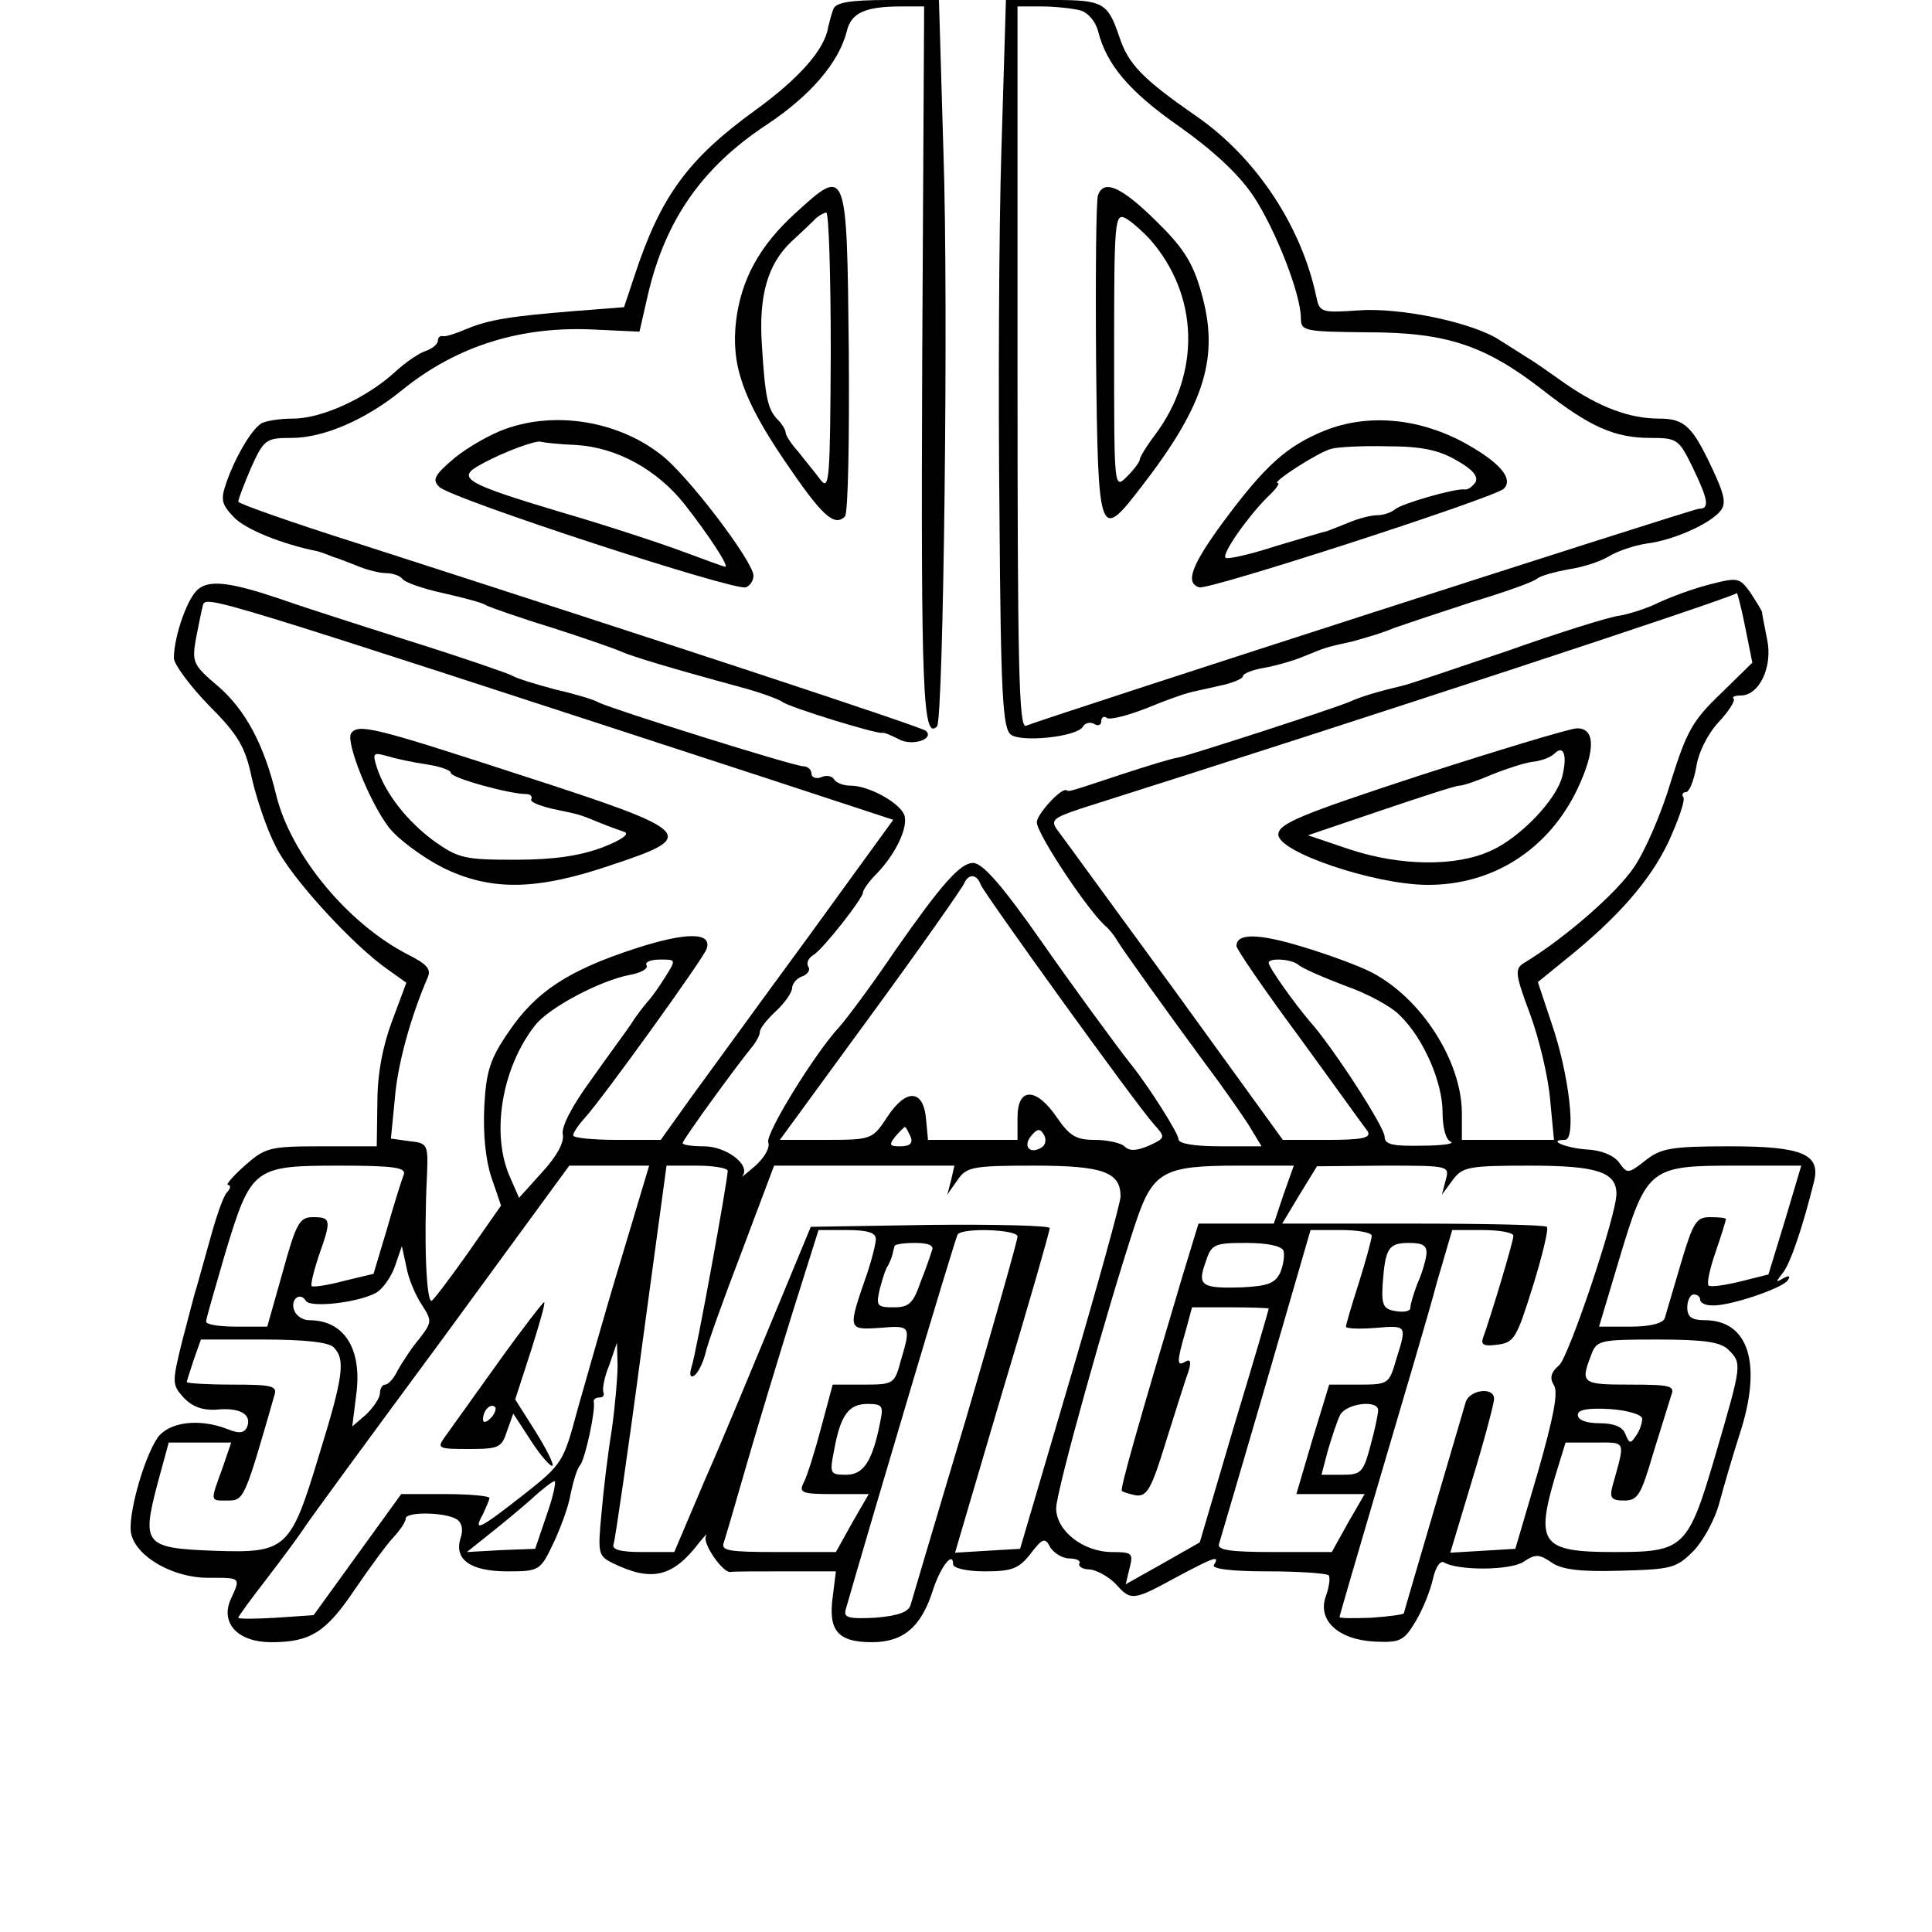 <?xml version="1.0" standalone="no"?>
<!DOCTYPE svg PUBLIC "-//W3C//DTD SVG 20010904//EN"
 "http://www.w3.org/TR/2001/REC-SVG-20010904/DTD/svg10.dtd">
<svg version="1.0" xmlns="http://www.w3.org/2000/svg"
 width="300pt" height="300pt" viewBox="0 0 300 300"
 preserveAspectRatio="xMidYMid meet">
<g transform="translate(0,300) scale(0.1,-0.1)"
fill="#000000" stroke="none">
<path d="M1294 2986 c-3 -8 -6 -20 -8 -28 -5 -34 -44 -79 -113 -129 -105 -76
-147 -134 -187 -255 l-17 -51 -77 -6 c-98 -8 -132 -13 -168 -28 -16 -7 -32
-12 -36 -11 -5 1 -8 -2 -8 -7 0 -5 -8 -12 -19 -16 -10 -3 -32 -18 -48 -33 -44
-40 -113 -72 -158 -72 -22 0 -45 -4 -50 -8 -16 -11 -40 -53 -53 -90 -10 -28
-8 -35 11 -55 18 -19 75 -42 130 -53 4 -1 9 -3 12 -4 3 -1 8 -3 13 -5 4 -1 20
-7 35 -13 16 -7 37 -12 47 -12 10 0 21 -4 25 -9 3 -5 31 -15 63 -22 31 -7 62
-15 67 -19 6 -3 51 -19 100 -34 50 -16 99 -33 110 -38 19 -8 71 -24 185 -55
30 -8 60 -19 65 -23 10 -8 146 -50 155 -48 3 1 14 -4 26 -10 20 -11 55 0 42
13 -6 6 -407 138 -885 292 -101 32 -183 61 -183 64 0 4 9 27 20 53 20 44 23
46 63 46 50 0 116 29 171 74 85 69 186 101 304 94 l65 -3 13 57 c27 116 84
198 184 264 68 45 113 97 125 146 7 28 28 38 85 38 l35 0 -3 -552 c-2 -513 1
-588 23 -566 10 10 18 657 10 891 l-7 237 -79 0 c-60 0 -81 -4 -85 -14z"/>
<path d="M1555 2768 c-4 -128 -5 -383 -3 -566 2 -282 5 -334 18 -343 18 -12
101 -3 111 12 4 7 12 8 18 5 6 -4 11 -2 11 4 0 6 4 9 9 5 5 -3 33 4 63 16 29
12 58 22 63 23 6 2 27 6 48 11 20 4 37 11 37 15 0 4 15 10 33 13 17 3 46 11
62 18 35 14 30 13 75 23 19 5 49 14 65 21 17 6 71 24 120 40 50 15 95 31 101
36 6 5 28 11 50 15 21 3 49 12 62 20 13 8 39 17 59 20 41 5 97 30 114 50 10
12 7 25 -12 66 -31 66 -43 78 -83 78 -46 0 -93 18 -145 54 -24 17 -51 36 -60
41 -9 6 -27 17 -41 26 -41 28 -156 52 -221 47 -57 -4 -60 -3 -65 21 -23 110
-94 217 -187 281 -82 57 -105 80 -119 123 -18 53 -25 57 -103 57 l-73 0 -7
-232z m122 216 c12 -3 24 -17 28 -32 13 -52 48 -94 127 -149 52 -37 91 -73
114 -107 35 -53 74 -153 74 -190 0 -20 5 -21 103 -22 123 0 183 -20 273 -90
73 -57 111 -74 167 -74 41 0 44 -2 65 -45 25 -52 27 -65 10 -65 -9 0 -995
-318 -1045 -337 -11 -4 -13 97 -13 556 l0 561 38 0 c20 0 47 -3 59 -6z"/>
<path d="M1705 2697 c-3 -7 -4 -123 -3 -257 3 -278 5 -281 71 -195 99 128 121
202 92 302 -13 46 -28 69 -71 111 -53 52 -80 64 -89 39z m81 -69 c76 -87 79
-208 7 -304 -13 -17 -23 -34 -23 -37 0 -4 -9 -16 -20 -27 -20 -20 -20 -20 -20
195 0 202 1 215 18 206 9 -5 26 -20 38 -33z"/>
<path d="M2056 2331 c-58 -24 -91 -53 -157 -142 -49 -67 -59 -94 -37 -101 14
-5 458 139 473 153 16 16 -7 42 -64 73 -70 37 -148 44 -215 17z m206 -46 c25
-14 34 -25 29 -34 -5 -7 -12 -12 -17 -11 -14 2 -98 -22 -108 -31 -6 -5 -18 -9
-27 -9 -10 0 -30 -5 -46 -12 -15 -6 -30 -12 -33 -13 -3 0 -38 -11 -79 -23 -40
-13 -75 -21 -78 -18 -6 6 34 63 65 94 13 12 20 22 16 22 -11 0 63 48 83 53 10
3 50 5 88 4 52 0 80 -6 107 -22z"/>
<path d="M1235 2669 c-56 -51 -84 -103 -92 -167 -8 -68 10 -121 75 -217 57
-84 77 -104 94 -87 5 5 7 120 6 258 -3 286 -3 286 -83 213z m55 -216 c-1 -197
-2 -216 -16 -198 -8 11 -24 30 -34 43 -11 12 -20 26 -20 30 0 4 -5 13 -12 20
-16 16 -20 35 -25 117 -5 76 9 125 46 160 12 11 27 25 34 32 6 7 15 12 20 13
4 0 7 -98 7 -217z"/>
<path d="M785 2334 c-23 -8 -58 -28 -79 -45 -32 -27 -35 -34 -24 -45 17 -18
458 -162 476 -156 6 2 12 10 12 18 0 22 -105 160 -145 189 -66 51 -162 67
-240 39z m110 -25 c63 -4 125 -38 168 -92 36 -46 70 -97 63 -97 -2 0 -32 11
-67 24 -35 13 -120 41 -189 61 -150 45 -162 53 -123 74 34 19 86 38 93 35 3
-1 28 -4 55 -5z"/>
<path d="M309 2086 c-17 -11 -39 -74 -39 -108 0 -9 24 -42 54 -73 46 -46 57
-65 67 -113 7 -31 23 -79 37 -106 23 -48 120 -154 175 -192 l28 -20 -22 -59
c-15 -40 -23 -83 -23 -127 l-1 -68 -86 0 c-81 0 -87 -2 -119 -30 -18 -16 -30
-30 -26 -30 5 0 4 -6 -2 -12 -6 -7 -17 -40 -26 -73 -9 -33 -19 -67 -21 -75 -3
-8 -12 -45 -22 -82 -16 -65 -16 -68 2 -88 13 -14 29 -20 50 -19 37 4 56 -7 49
-26 -4 -10 -12 -12 -31 -4 -44 17 -90 11 -108 -13 -22 -32 -48 -125 -41 -151
9 -35 65 -67 119 -67 52 0 51 1 35 -34 -16 -37 12 -66 63 -66 61 0 85 15 130
82 24 35 51 72 61 82 10 11 18 23 18 28 0 11 61 10 79 -1 8 -5 11 -16 6 -30
-10 -33 16 -51 73 -51 49 0 51 1 71 43 11 23 24 58 27 77 4 19 10 40 15 45 8
11 24 85 21 98 -1 4 3 7 9 7 5 0 8 3 6 8 -2 4 1 23 9 42 l12 35 1 -35 c0 -19
-4 -64 -9 -100 -6 -36 -13 -94 -16 -130 -6 -62 -5 -66 17 -77 61 -30 94 -22
135 32 9 11 13 15 10 9 -5 -11 26 -56 38 -55 3 1 42 1 85 1 l79 0 -5 -40 c-7
-52 8 -70 61 -70 49 0 77 24 95 82 12 36 31 60 31 39 0 -6 21 -11 49 -11 42 0
53 4 71 27 19 25 23 26 31 10 6 -9 19 -17 30 -17 11 0 18 -4 15 -8 -2 -4 5 -9
16 -9 11 -1 29 -11 40 -22 24 -27 27 -27 93 9 60 32 70 36 60 20 -4 -6 26 -10
83 -10 49 0 91 -3 95 -6 3 -3 1 -18 -4 -32 -14 -37 18 -68 75 -71 40 -2 46 1
64 31 11 18 23 48 27 66 4 18 11 29 17 26 21 -13 103 -13 124 1 18 12 24 12
43 -1 15 -11 44 -15 107 -13 79 2 87 4 113 30 15 15 34 49 41 76 7 26 21 74
31 105 36 109 15 178 -54 178 -20 0 -27 5 -27 20 0 11 5 20 10 20 6 0 10 -4
10 -8 0 -5 8 -9 18 -9 26 -2 111 27 118 39 5 7 2 8 -7 3 -12 -7 -12 -6 -1 8
12 14 32 74 49 143 10 42 -19 54 -131 54 -91 0 -107 -3 -131 -22 -27 -21 -28
-21 -41 -3 -8 11 -28 19 -49 20 -33 2 -64 15 -35 15 18 0 7 101 -21 182 l-21
63 43 35 c81 65 131 122 160 183 15 33 26 64 23 69 -3 4 -1 8 4 8 5 0 12 17
16 39 3 22 18 52 35 70 15 16 26 33 23 36 -3 3 2 5 11 5 29 0 50 45 41 87 -4
21 -8 40 -8 43 -1 3 -9 16 -18 30 -17 23 -19 24 -65 12 -27 -7 -61 -20 -78
-28 -16 -8 -43 -17 -60 -20 -17 -2 -96 -27 -175 -55 -80 -27 -153 -52 -163
-54 -34 -8 -62 -16 -82 -25 -29 -12 -236 -79 -264 -86 -13 -2 -51 -14 -85 -25
-85 -28 -86 -29 -90 -26 -8 4 -46 -37 -46 -50 0 -18 83 -143 109 -163 3 -3 11
-12 16 -21 12 -19 75 -107 139 -194 25 -33 54 -75 65 -92 l20 -33 -64 0 c-40
0 -65 4 -65 11 0 9 -45 80 -72 114 -24 30 -99 133 -140 192 -61 87 -92 123
-107 123 -20 0 -49 -33 -121 -136 -37 -55 -77 -108 -87 -119 -38 -41 -115
-166 -110 -179 3 -8 -6 -24 -21 -37 -15 -13 -24 -20 -19 -15 13 17 -25 46 -60
46 -18 0 -33 2 -33 5 0 5 85 122 110 152 5 7 10 16 10 21 0 5 11 19 25 32 14
13 25 29 25 36 0 6 7 15 16 18 8 3 13 10 9 15 -3 6 0 13 8 18 15 9 77 88 77
97 0 4 9 17 21 29 31 32 50 74 43 92 -8 19 -55 45 -83 45 -11 0 -22 4 -26 10
-3 5 -12 7 -20 3 -8 -3 -15 0 -15 6 0 6 -6 11 -12 11 -15 0 -295 88 -318 99
-8 5 -40 14 -70 21 -30 8 -59 17 -65 21 -5 3 -77 28 -160 54 -82 26 -172 55
-200 65 -74 25 -108 30 -126 16z m877 -293 l201 -66 -135 -186 c-75 -102 -156
-214 -181 -248 l-45 -63 -68 0 c-37 0 -68 3 -68 7 0 4 8 16 18 27 29 32 183
246 189 262 10 27 -31 27 -111 1 -104 -34 -154 -67 -196 -129 -29 -42 -35 -61
-38 -116 -2 -43 2 -83 11 -110 l15 -44 -51 -73 c-29 -41 -54 -74 -57 -75 -8 0
-12 92 -7 195 2 48 1 50 -27 53 l-29 4 6 61 c4 53 24 126 51 189 6 13 -1 21
-31 36 -93 48 -181 154 -204 247 -19 79 -48 133 -91 170 -38 32 -40 37 -34 72
4 21 9 45 11 53 5 16 4 16 871 -267z m1524 233 l11 -55 -49 -48 c-44 -42 -53
-59 -77 -135 -14 -48 -40 -109 -58 -135 -27 -40 -106 -109 -170 -148 -15 -9
-15 -16 9 -80 14 -38 28 -97 31 -132 l6 -63 -72 0 -71 0 0 43 c-1 80 -63 177
-140 217 -19 10 -68 28 -108 40 -69 21 -102 21 -102 1 0 -5 44 -69 98 -142 54
-74 101 -140 106 -146 5 -10 -9 -13 -62 -13 l-70 0 -168 232 c-93 127 -175
240 -182 249 -11 15 -7 19 35 33 442 140 1010 327 1020 335 1 0 7 -23 13 -53z
m-1187 -400 c7 -16 241 -341 269 -372 18 -20 18 -21 -8 -33 -19 -8 -30 -9 -38
-1 -5 5 -26 10 -46 10 -29 0 -39 6 -59 35 -32 47 -61 47 -61 0 l0 -35 -69 0
-70 0 -3 32 c-4 47 -31 48 -60 4 -23 -35 -24 -36 -95 -36 l-72 0 141 193 c77
105 142 198 145 205 7 16 20 15 26 -2z m-490 -143 c-10 -16 -22 -33 -28 -39
-5 -6 -17 -21 -25 -34 -8 -12 -37 -51 -63 -88 -30 -41 -46 -73 -43 -84 2 -12
-9 -33 -32 -58 l-36 -40 -14 32 c-30 67 -13 170 39 236 21 27 100 69 146 78
18 3 30 10 27 15 -3 5 6 9 21 9 25 0 25 0 8 -27z m983 19 c5 -5 37 -19 71 -32
35 -12 74 -33 87 -47 37 -36 66 -104 66 -150 0 -24 5 -43 13 -46 6 -3 -14 -6
-45 -6 -46 -1 -58 2 -58 14 0 15 -81 140 -117 180 -23 27 -63 83 -63 90 0 8
35 6 46 -3z m-602 -267 c4 -10 -1 -15 -16 -15 -17 0 -18 2 -8 15 7 8 14 15 15
15 2 0 5 -7 9 -15z m203 -17 c-18 -11 -29 2 -16 18 10 12 14 12 20 2 4 -7 3
-16 -4 -20z m-990 -42 c-3 -7 -15 -45 -26 -84 l-21 -70 -46 -11 c-26 -7 -48
-10 -50 -8 -2 2 3 23 11 47 20 56 19 60 -9 60 -21 0 -26 -9 -47 -85 l-24 -85
-47 0 c-27 0 -48 3 -48 8 0 4 14 52 30 107 40 132 44 135 177 135 85 0 104 -3
100 -14z m337 -133 c-25 -82 -54 -186 -67 -231 -22 -82 -23 -85 -84 -133 -69
-54 -79 -59 -63 -30 5 11 10 22 10 25 0 3 -31 6 -68 6 l-69 0 -68 -94 -68 -94
-58 -4 c-33 -2 -59 -2 -59 0 0 2 19 28 43 59 23 30 49 65 57 77 8 13 105 145
215 294 l199 272 62 0 62 0 -44 -147z m166 139 c0 -15 -49 -284 -56 -304 -4
-13 -2 -18 4 -14 5 3 13 18 17 33 3 15 29 87 57 160 l50 133 140 0 140 0 -5
-22 -6 -23 16 23 c14 20 23 22 119 22 107 0 134 -10 134 -48 0 -9 -35 -136
-78 -282 l-78 -265 -51 -3 -50 -3 73 248 c41 136 74 251 74 256 0 4 -84 6
-186 5 l-185 -3 -58 -140 c-32 -77 -79 -191 -106 -252 l-48 -113 -50 0 c-35 0
-48 4 -44 13 2 6 22 141 43 300 l39 287 47 0 c27 0 48 -4 48 -8z m863 -37
l-15 -45 -58 0 -59 0 -25 -82 c-70 -235 -97 -330 -94 -333 2 -2 12 -5 22 -7
17 -2 24 10 46 82 15 47 30 96 35 109 5 16 4 21 -4 17 -14 -9 -14 -1 0 47 l10
37 59 0 c33 0 60 -1 60 -2 0 -2 -24 -84 -54 -183 l-53 -180 -58 -33 -57 -32 6
25 c6 23 4 25 -27 25 -45 0 -87 33 -87 68 0 26 79 309 123 442 27 81 43 90
159 90 l87 0 -16 -45z m252 23 l-6 -23 17 23 c15 20 24 22 120 22 104 0 134
-10 134 -44 0 -33 -74 -253 -89 -266 -13 -11 -15 -20 -8 -31 7 -11 -1 -51 -25
-135 l-35 -119 -50 -3 -51 -3 34 113 c19 62 34 119 34 126 0 19 -38 14 -44 -5
-43 -147 -96 -326 -96 -328 0 -2 -23 -5 -50 -7 -28 -1 -50 -1 -50 1 0 2 29
101 64 220 35 119 75 253 87 299 l24 82 47 0 c27 0 48 -4 48 -9 0 -9 -36 -128
-47 -158 -4 -11 1 -14 22 -11 26 3 30 10 55 90 15 48 25 90 22 93 -3 3 -97 5
-208 5 l-203 0 27 45 27 44 103 1 c102 0 103 0 97 -22z m527 -62 l-26 -85 -44
-11 c-25 -6 -47 -9 -49 -6 -3 3 2 26 11 52 9 26 16 49 16 51 0 2 -11 3 -25 3
-21 0 -26 -8 -45 -72 -12 -40 -23 -79 -25 -85 -3 -8 -23 -13 -53 -13 l-49 0
32 107 c42 140 47 143 180 143 l102 0 -25 -84z m-1412 -30 c0 -7 -6 -31 -13
-52 -31 -89 -31 -89 18 -86 49 4 50 4 34 -50 -10 -37 -11 -38 -58 -38 l-48 0
-18 -67 c-10 -38 -22 -76 -27 -85 -8 -16 -3 -18 46 -18 l55 0 -26 -45 -25 -45
-90 0 c-77 0 -89 2 -84 15 3 9 19 64 36 123 17 59 49 164 71 235 l40 127 44 0
c32 0 45 -4 45 -14z m220 4 c0 -6 -36 -133 -80 -283 -45 -150 -83 -279 -86
-289 -3 -11 -19 -17 -55 -20 -41 -2 -49 0 -46 12 41 143 170 577 174 583 7 11
93 8 93 -3z m550 1 c0 -5 -9 -38 -20 -73 -11 -34 -20 -65 -20 -68 0 -3 20 -4
45 -2 50 4 50 5 33 -49 -11 -38 -12 -39 -58 -39 l-46 0 -26 -85 -25 -85 53 0
53 0 -26 -45 -25 -45 -90 0 c-68 0 -89 3 -85 13 2 6 35 119 73 249 l69 238 48
0 c26 0 47 -4 47 -9z m-683 -23 c-2 -7 -10 -30 -18 -50 -11 -32 -18 -38 -41
-38 -26 0 -28 2 -22 28 4 15 9 32 13 37 3 6 6 13 7 18 1 4 2 9 3 12 0 3 15 5
32 5 21 0 30 -4 26 -12z m546 0 c2 -7 0 -22 -5 -34 -8 -17 -20 -21 -60 -23
-63 -2 -69 3 -56 39 9 28 13 30 63 30 34 0 55 -5 58 -12z m222 -5 c-1 -10 -7
-31 -14 -46 -6 -16 -11 -32 -11 -38 0 -5 -10 -7 -22 -5 -20 3 -23 9 -21 42 4
56 9 64 41 64 21 0 28 -4 27 -17z m-1560 -79 c16 -25 16 -27 -4 -53 -12 -14
-26 -36 -33 -48 -6 -13 -15 -23 -20 -23 -4 0 -8 -6 -8 -13 0 -8 -10 -22 -21
-33 l-22 -19 6 48 c10 72 -18 117 -73 117 -10 0 -20 7 -23 15 -7 17 9 30 18
15 7 -11 79 -3 108 12 10 5 24 24 30 41 l11 32 7 -32 c3 -18 14 -44 24 -59z
m-137 -66 c19 -19 15 -46 -23 -169 -44 -145 -50 -151 -163 -147 -107 4 -112
10 -88 102 l18 66 49 0 48 0 -14 -41 c-19 -52 -19 -49 9 -49 25 0 26 3 72 163
5 15 -3 17 -65 17 -39 0 -71 2 -71 4 0 1 5 17 11 35 l11 31 97 0 c62 0 101 -4
109 -12z m2166 -4 c21 -21 21 -22 -19 -159 -44 -150 -49 -155 -159 -155 -112
0 -122 13 -91 118 l16 52 45 0 c50 0 48 5 28 -67 -5 -19 -2 -23 18 -23 21 0
26 8 45 73 12 39 25 80 28 90 6 15 0 17 -64 17 -74 0 -77 2 -61 44 9 25 12 26
104 26 73 0 98 -4 110 -16z m-1317 -111 c-12 -62 -26 -83 -53 -83 -25 0 -26 2
-19 37 10 56 23 73 52 73 23 0 25 -3 20 -27z m773 17 c0 -5 -5 -30 -12 -55
-11 -42 -15 -45 -44 -45 l-32 0 10 38 c6 20 14 45 19 55 10 18 59 24 59 7z
m410 -13 c0 -7 -4 -19 -10 -27 -8 -12 -10 -12 -16 3 -4 11 -17 17 -40 17 -21
0 -34 5 -34 13 0 8 15 11 50 9 29 -2 50 -9 50 -15z m-1701 -149 l-18 -53 -53
-2 -53 -3 35 28 c19 15 48 39 65 54 16 15 33 28 36 28 3 0 -2 -24 -12 -52z"/>
<path d="M545 1861 c-8 -14 29 -107 59 -146 14 -18 52 -46 83 -62 75 -37 146
-36 263 4 136 45 129 52 -140 139 -230 75 -254 81 -265 65z m118 -48 c20 -3
37 -9 37 -13 0 -8 91 -33 117 -33 7 0 10 -4 8 -8 -3 -4 12 -10 33 -15 43 -9
40 -8 72 -21 14 -6 32 -12 40 -15 8 -3 -6 -13 -35 -24 -35 -13 -75 -19 -135
-19 -78 0 -88 2 -126 29 -42 31 -76 74 -89 115 -7 22 -5 23 16 17 13 -4 41
-10 62 -13z"/>
<path d="M2205 1796 c-186 -61 -220 -75 -220 -92 0 -27 147 -77 230 -78 103
-1 190 55 235 150 28 60 27 94 -2 93 -13 -1 -122 -34 -243 -73z m221 -1 c-9
-37 -66 -96 -111 -116 -54 -25 -140 -24 -219 2 l-65 22 112 38 c62 21 117 39
123 39 6 0 29 8 50 17 22 9 50 18 63 20 13 1 29 7 35 13 14 14 20 -3 12 -35z"/>
<path d="M774 885 c-38 -53 -75 -105 -83 -116 -13 -18 -11 -19 37 -19 46 0 51
2 59 27 l10 28 28 -43 c15 -23 30 -40 33 -38 2 3 -10 27 -27 54 l-31 49 24 74
c13 41 23 75 21 77 -1 1 -33 -40 -71 -93z m-12 -87 c-7 -7 -12 -8 -12 -2 0 14
12 26 19 19 2 -3 -1 -11 -7 -17z"/>
</g>
</svg>
